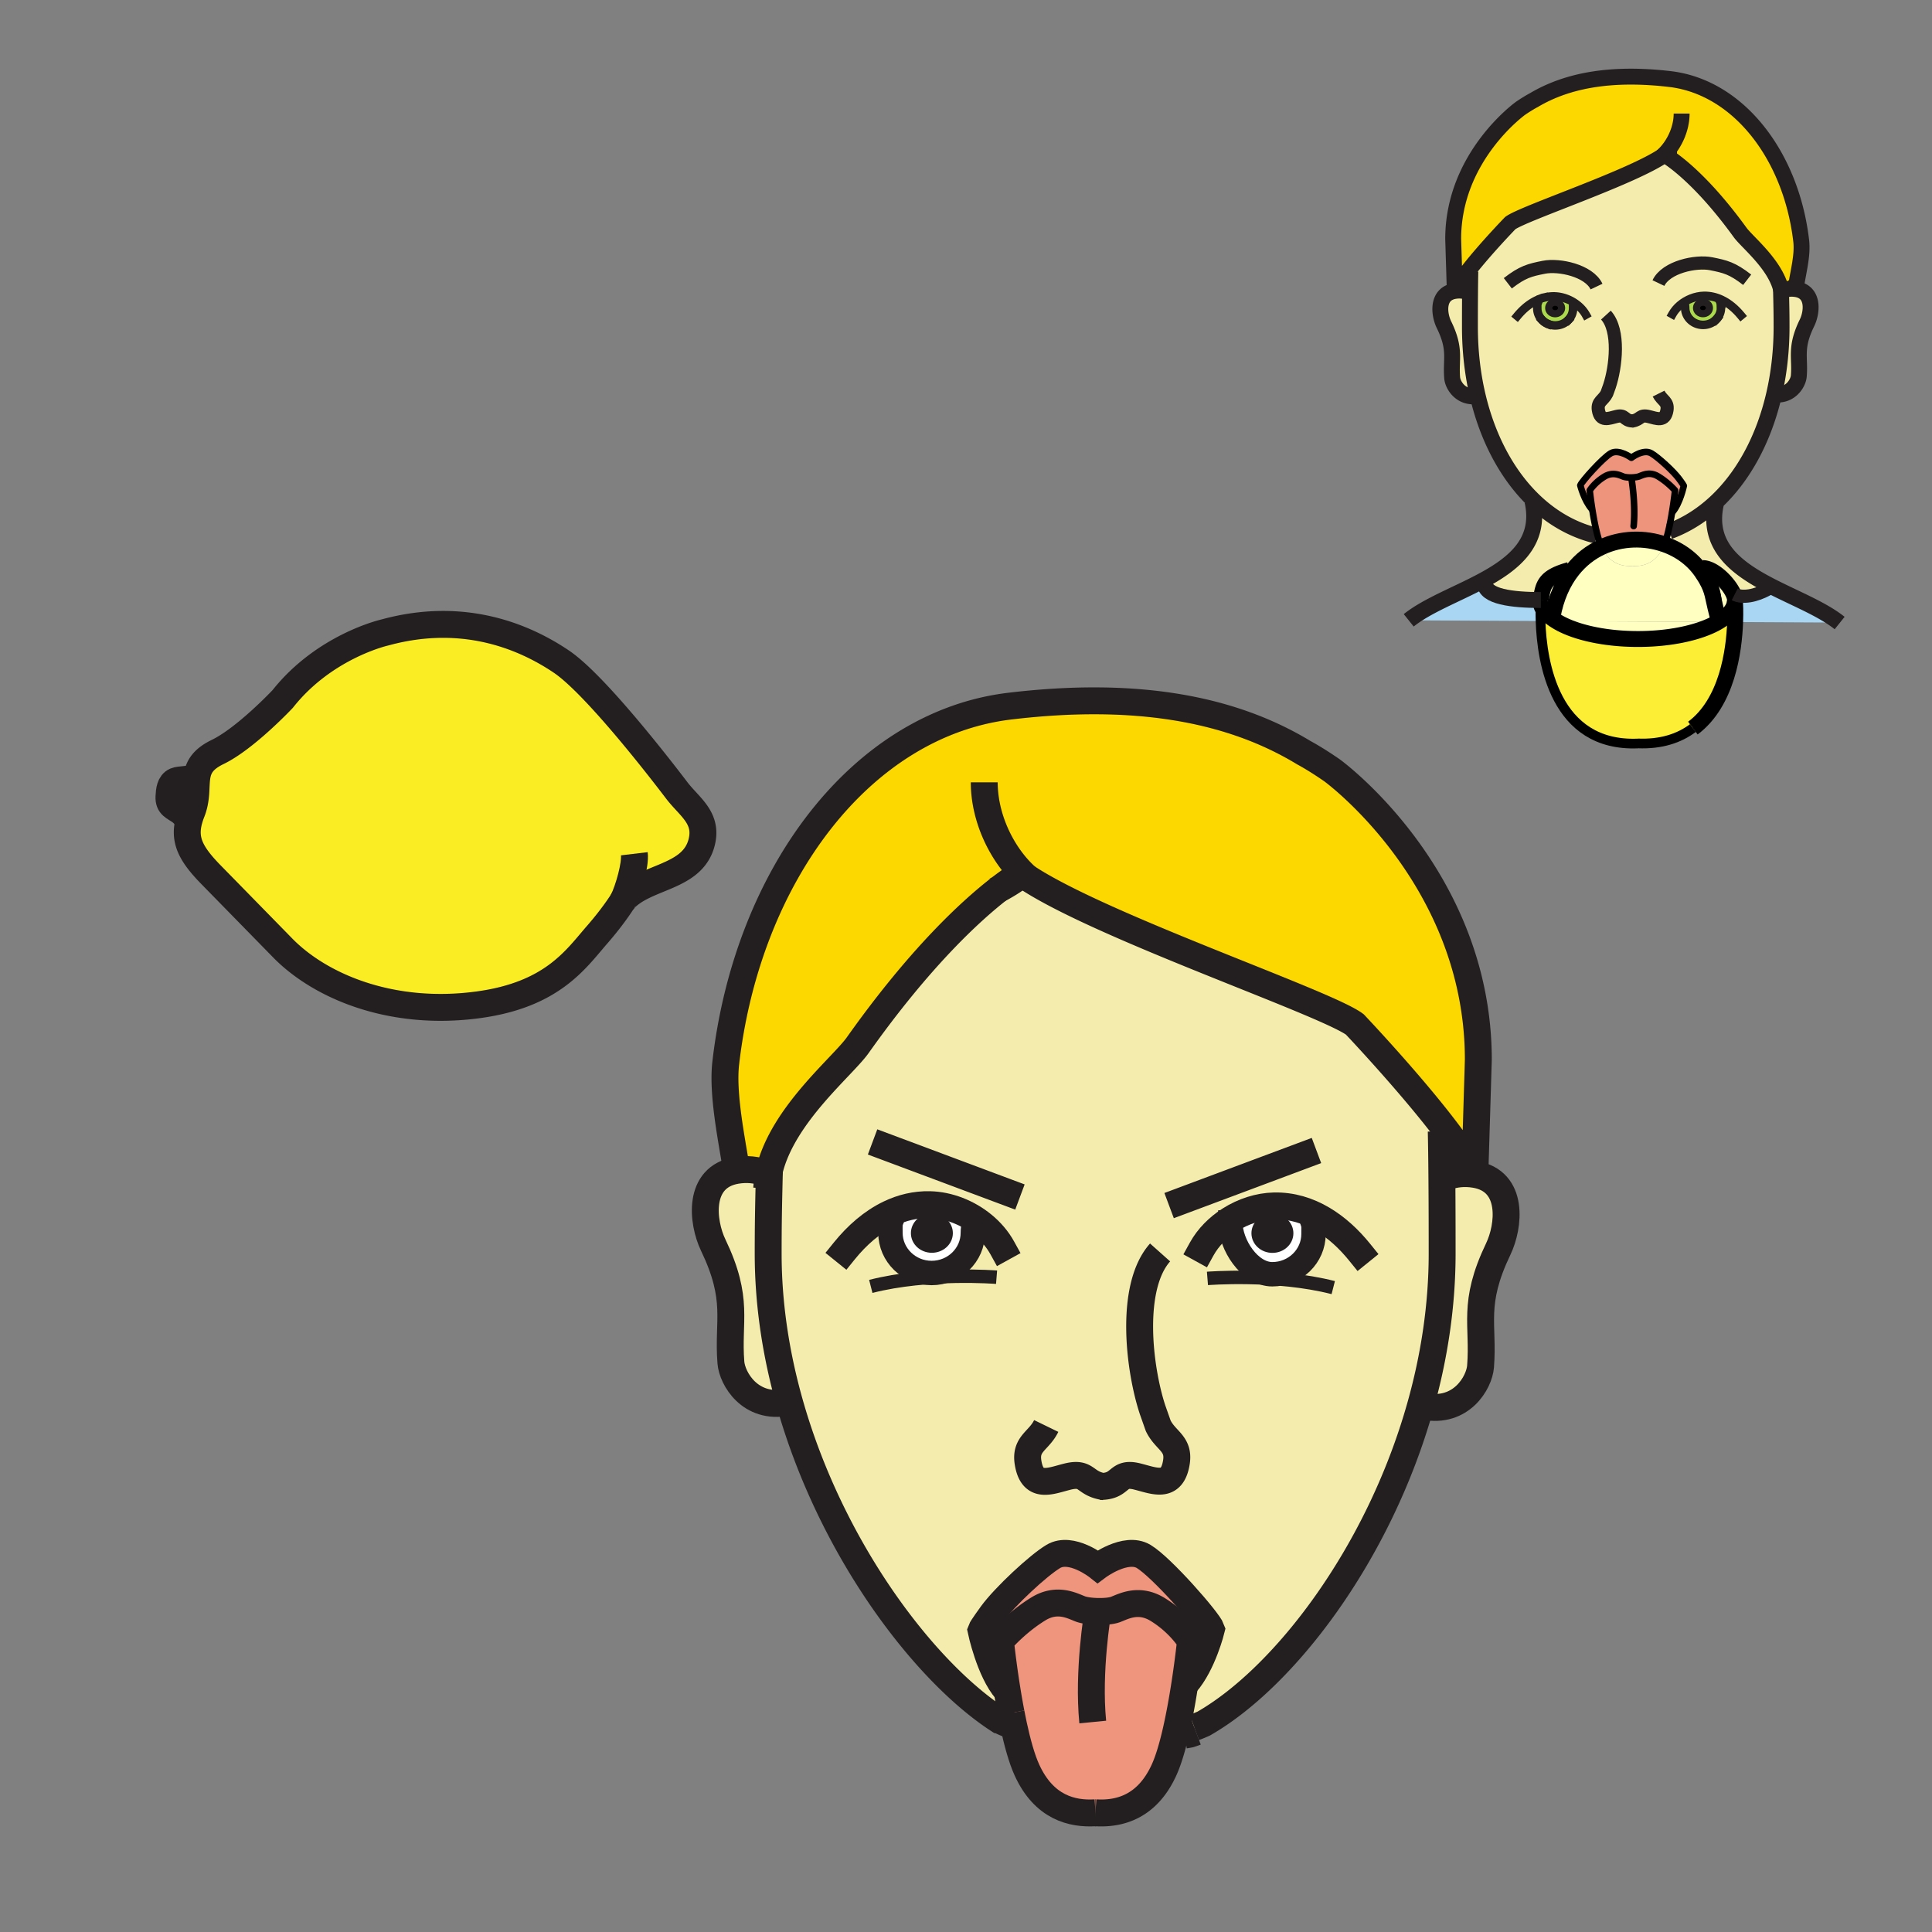 <?xml version="1.0"?><svg xmlns="http://www.w3.org/2000/svg" width="850.394" height="850.394" viewBox="0 0 850.394 850.394" overflow="visible"><rect x="0" y="0" width="850.394" height="850.394" fill="#808080" stroke="none"/><path d="M274.314 396.254c9.798-11.089 31.218-9.396 34.732-26.376 2.117-10.234-5.815-14.937-11.154-21.957-5.321-6.994-35.46-46.357-50.806-56.711-15.722-10.602-42.548-22.452-77.699-12.816 0 0-26.457 5.925-44.94 29.249 0 0-16.308 17.374-28.633 23.342-6.836 3.3-8.602 6.985-9.187 11.251-.594 4.386.067 9.396-2.234 15.219a32.659 32.659 0 0 0-1.23 3.694c-2.276 8.567.669 14.62 9.748 23.897 10.342 10.559 15.044 15.373 31.536 32.225 16.492 16.853 47.844 30.182 86.083 25 32.724-4.438 42.991-20.178 52.371-30.925 6.995-8.028 10.827-14.133 11.354-14.988 0-.008.008-.017.017-.025.025-.053.042-.079.042-.079z" fill="#fbed24"></path><path d="M338.424 516.261l-1.682-.008c-3.749-1.368-7.949-1.839-12.526-1.095-17.438 2.864-15.086 22.862-10.3 32.841 11.647 24.281 6.317 33.216 7.798 51.744.569 7.045 8.426 20.725 24.842 17.527l.879-.257c-5.857-20.879-9.313-42.86-9.313-65.21 0-12.329.15-20.965.519-35.543h-.217z" fill="#f4ecad" class="aac-skin-fill"></path><path d="M449.767 384.643c30.549 21.777 133.5 56.464 146.578 66.271 0 0 23.369 24.624 39.568 45.811 5.824 7.609 10.71 14.783 13.263 20.203l1.531-50.504c0-80.558-64.345-127.318-64.345-127.318-7.446-5.172-12.425-7.772-12.425-7.772-32.816-19.947-75.264-26.983-129.4-20.528-65.365 7.781-115.526 74.308-125.09 157.123-1.548 13.457 2.494 32.985 4.77 47.229 4.577-.744 8.777-.273 12.526 1.095l1.682.008c.075-.358.159-.709.243-1.068 5.991-24.675 32.197-45.699 38.916-55.19 27.445-38.714 49.827-59.123 61.993-68.596 6.393-4.976 9.966-6.926 9.966-6.926.073.051.148.102.224.162z" fill="#fdd700" class="aac-hair-fill"></path><path d="M391.497 534.199l.896 2.967c-.627 1.556-.452 2.787-.452 5.463 0 9.765 8.133 17.698 18.124 17.698 10.024 0 18.148-7.934 18.148-17.698 0-1.394.176-2.009.226-2.582l4.234-.82c-6.585-5.421-15.078-8.781-23.387-8.978-6.368-.145-12.325 1.334-17.789 3.95zm12.133 8.584c0-3.301 2.92-5.959 6.535-5.959 3.623 0 6.56 2.658 6.56 5.959 0 3.3-2.937 5.959-6.56 5.959-3.615 0-6.535-2.659-6.535-5.959z" fill="#fff"></path><path d="M410.165 536.824c-3.615 0-6.535 2.658-6.535 5.959 0 3.3 2.92 5.959 6.535 5.959 3.623 0 6.56-2.659 6.56-5.959 0-3.301-2.937-5.959-6.56-5.959z" fill="#231f20"></path><path d="M436.58 710.508s-4.426 6.07-4.777 7.096c0 0 3.731 17.947 11.195 26.471l.293-.051c-1.916-11.901-2.929-21.708-2.929-21.708s6.811-8.08 16.685-14.134c8.274-5.078 14.927-1.342 18.441 0 3.514 1.352 12.073 1.573 15.588.223 3.514-1.343 10.166-5.07 18.441 0 9.882 6.062 14.492 13.911 14.492 13.911s-.837 8.113-2.435 18.544l.46.077c7.463-8.524 11.195-23.786 11.195-23.786-1.322-3.805-21.956-27.368-29.854-32.07-7.907-4.711-20.198 4.48-20.198 4.48s-11.64-9.191-19.538-4.48c-6.618 3.932-21.403 17.706-27.059 25.427z" fill="#ef947d"></path><path d="M491.076 708.404c-3.515 1.351-12.074 1.129-15.588-.223-3.515-1.342-10.167-5.078-18.441 0-9.874 6.054-16.685 14.134-16.685 14.134s1.013 9.807 2.929 21.708a323.997 323.997 0 0 0 1.757 9.969c.343 1.778.703 3.549 1.079 5.31 1.641 7.602 3.606 14.792 5.874 19.768 7.53 16.527 19.881 19.494 30.181 18.845-.033 0-.075-.009-.108-.009h.226c-.042 0-.075.009-.117.009 10.292.649 22.658-2.326 30.189-18.845 1.982-4.352 3.74-10.396 5.237-16.92 1.615-7.037 2.945-14.638 3.967-21.29 1.598-10.431 2.435-18.544 2.435-18.544s-4.61-7.85-14.492-13.911c-8.277-5.071-14.929-1.343-18.443-.001z" fill="#ef947d"></path><path d="M410.064 560.327c-9.991 0-18.124-7.934-18.124-17.698 0-2.676-.176-3.907.452-5.463l-.896-2.967c5.464-2.616 11.421-4.096 17.789-3.95 8.309.196 16.802 3.557 23.387 8.978l-4.234.82c-.05.573-.226 1.188-.226 2.582.001 9.765-8.124 17.698-18.148 17.698zm131.308-23.418c5.856-3.719 12.709-5.951 19.42-6.104 7.781-.171 14.936 2.061 21.337 5.848l-4.293 1.488c.469 1.376.326 2.607.326 5.027 0 9.781-8.141 17.707-18.148 17.707-10.023 0-18.449-13.021-18.449-22.794l-.193-1.172zm-56.137 117.349c.21.042.427.076.645.11l-1.447-.094c.276 0 .544-.008.802-.016zm35.745 107.37c3.079-.539 1.456-.068 4.728-1.283a59.699 59.699 0 0 0 4.108-1.684c35.402-20.272 77.138-74.521 95.487-140.074 5.975-21.323 9.472-43.853 9.472-66.783 0-7.602-.009-20.914-.117-33.772-.059-7.199-.143-14.253-.276-20.084l1.531-1.223c-16.199-21.187-39.568-45.811-39.568-45.811-13.078-9.807-116.029-44.494-146.578-66.271-1.171 1.479-6.476 4.882-10.191 6.763-12.166 9.473-34.548 29.882-61.993 68.596-6.719 9.491-32.925 30.516-38.916 55.19l-.025 1.068c-.368 14.578-.519 23.214-.519 35.543 0 22.35 3.456 44.331 9.313 65.21 18.115 64.595 59.207 118.563 91.998 139.929a70.798 70.798 0 0 0 5.882 2.573l.812-.214a272.44 272.44 0 0 1-1.079-5.31 327.052 327.052 0 0 1-1.757-9.969l-.293.051c-7.464-8.523-11.195-26.471-11.195-26.471.352-1.025 4.777-7.096 4.777-7.096 5.656-7.721 20.441-21.495 27.06-25.428 7.898-4.711 19.538 4.48 19.538 4.48s12.291-9.191 20.198-4.48c7.898 4.702 28.532 28.266 29.854 32.07 0 0-3.732 15.262-11.195 23.786l-.46-.077c-1.021 6.652-2.352 14.253-3.967 21.29l3.364-.521h.007z" fill="#f4ecad" class="aac-skin-fill"></path><path d="M560.072 536.858c-3.623 0-6.552 2.667-6.552 5.968 0 3.291 2.929 5.959 6.552 5.959 3.615 0 6.543-2.668 6.543-5.959 0-3.301-2.927-5.968-6.543-5.968z" fill="#231f20"></path><path d="M560.792 530.805c-6.711.153-13.563 2.386-19.42 6.104l.192 1.172c0 9.772 8.426 22.794 18.449 22.794 10.008 0 18.148-7.926 18.148-17.707 0-2.42.143-3.651-.326-5.027l4.293-1.488c-6.4-3.788-13.555-6.019-21.336-5.848zm-7.271 12.021c0-3.301 2.929-5.968 6.552-5.968 3.615 0 6.543 2.667 6.543 5.968 0 3.291-2.928 5.959-6.543 5.959-3.624 0-6.552-2.668-6.552-5.959z" fill="#fff"></path><path d="M625.304 618.587l1.531.444c16.416 3.206 24.273-10.474 24.843-17.519 1.48-18.527-3.85-27.463 7.798-51.744 4.786-9.986 7.138-29.984-10.3-32.841-4.577-.752-8.777-.282-12.526 1.086l-1.991.018c.108 12.858.117 26.171.117 33.772-.001 22.931-3.498 45.461-9.472 66.784z" fill="#f4ecad" class="aac-skin-fill"></path><g fill="none" stroke="#231f20"><path d="M598.428 551.137c-4.652-5.755-10.124-10.833-16.299-14.484-6.401-3.787-13.556-6.019-21.337-5.848-6.711.153-13.563 2.386-19.42 6.104-5.171 3.283-9.581 7.703-12.442 12.885" stroke-width="11.841" stroke-linecap="square" stroke-miterlimit="10"></path><path d="M541.564 538.081c0 9.772 8.426 22.794 18.449 22.794 10.008 0 18.148-7.926 18.148-17.707 0-2.42.143-3.651-.326-5.027" stroke-width="10.745" stroke-linecap="square" stroke-miterlimit="10"></path><path d="M371.659 550.581c5.522-6.832 12.199-12.723 19.838-16.382 5.464-2.616 11.421-4.096 17.789-3.95 8.309.196 16.802 3.557 23.387 8.978 3.447 2.83 6.376 6.224 8.476 10.029" stroke-width="11.841" stroke-linecap="square" stroke-miterlimit="10"></path><path d="M428.438 540.047c-.05.573-.226 1.188-.226 2.582 0 9.765-8.125 17.698-18.148 17.698-9.991 0-18.124-7.934-18.124-17.698 0-2.676-.176-3.907.452-5.463" stroke-width="10.745" stroke-linecap="square" stroke-miterlimit="10"></path><path d="M553.521 542.826c0 3.291 2.929 5.959 6.552 5.959 3.615 0 6.543-2.668 6.543-5.959 0-3.301-2.928-5.968-6.543-5.968-3.624 0-6.552 2.667-6.552 5.968zM403.63 542.783c0 3.3 2.92 5.959 6.535 5.959 3.623 0 6.56-2.659 6.56-5.959 0-3.301-2.937-5.959-6.56-5.959-3.615 0-6.535 2.658-6.535 5.959z" stroke-width="5.373"></path><path d="M383.289 566.227c25.311-6.472 55.366-4.044 55.366-4.044M586.848 566.757c-25.311-6.472-55.374-4.044-55.374-4.044" stroke-width="5.921"></path><path stroke-width="11.841" d="M514.597 530.659l64.862-24.248M448.938 526.88l-64.862-24.247M636.649 518.014c3.749-1.368 7.949-1.838 12.526-1.086 17.438 2.856 15.086 22.854 10.3 32.841-11.647 24.281-6.317 33.217-7.798 51.744-.569 7.045-8.427 20.725-24.843 17.519M336.742 516.253c-3.749-1.368-7.949-1.839-12.526-1.095-17.438 2.864-15.086 22.862-10.3 32.841 11.647 24.281 6.317 33.216 7.798 51.744.569 7.045 8.426 20.725 24.842 17.527"></path><path d="M525.708 760.345a59.699 59.699 0 0 0 4.108-1.684c35.402-20.272 77.138-74.521 95.487-140.074 5.975-21.323 9.472-43.853 9.472-66.783 0-7.602-.009-20.914-.117-33.772-.059-7.199-.143-14.253-.276-20.084" stroke-width="11.841"></path><path d="M520.98 761.628c3.079-.539 1.456-.068 4.728-1.283" stroke-width="16.118"></path><path d="M338.717 513.269l-.05 1.924-.025 1.068c-.368 14.578-.519 23.214-.519 35.543 0 22.35 3.456 44.331 9.313 65.21 18.115 64.595 59.207 118.563 91.998 139.929a70.798 70.798 0 0 0 5.882 2.573M485.235 654.258c-8.124-1.539-6.677-6.456-15.379-4.301-7.521 1.863-15.487 5.694-17.361-6.311-1.289-8.259 4.785-9.345 8.016-15.979M485.235 654.258c-.259.008-.526.017-.803.017l1.447.094c-.217-.035-.434-.069-.644-.111zM510.63 551.281c-13.471 15.117-9.396 50.616-3.363 69.102l2.535 7.198c3.23 6.627 9.296 7.713 8.016 15.98-1.874 11.995-9.848 8.165-17.354 6.31-8.677-2.138-6.702 4.019-15.229 4.387" stroke-width="11.841"></path><path d="M324.216 515.158c-2.276-14.244-6.317-33.772-4.77-47.229 9.564-82.815 59.726-149.342 125.09-157.123 54.137-6.455 96.584.582 129.4 20.528 0 0 4.979 2.6 12.425 7.772 0 0 64.345 46.76 64.345 127.318l-1.531 50.504c-2.553-5.42-7.438-12.594-13.263-20.203-16.199-21.187-39.568-45.811-39.568-45.811-13.078-9.807-116.029-44.494-146.578-66.271-.075-.06-.15-.111-.226-.163 0 0-3.573 1.95-9.966 6.926-12.166 9.473-34.548 29.882-61.993 68.596-6.719 9.491-32.925 30.516-38.916 55.19-.084.359-.167.71-.243 1.068a41.414 41.414 0 0 0-.929 6.806" stroke-width="11.841"></path><path d="M436.137 392.731c.577.008 1.866-.521 3.438-1.325 3.716-1.881 9.021-5.284 10.191-6.763.109-.137.185-.248.218-.351-9.363-9.319-16.751-24.513-16.751-39.928M274.272 396.331a.793.793 0 0 1 .042-.077c9.798-11.089 31.218-9.396 34.732-26.376 2.117-10.234-5.815-14.937-11.154-21.957-5.321-6.994-35.46-46.357-50.806-56.711-15.722-10.602-42.548-22.452-77.699-12.816 0 0-26.457 5.925-44.94 29.249 0 0-16.308 17.374-28.633 23.342-6.836 3.3-8.602 6.985-9.187 11.251-.594 4.386.067 9.396-2.234 15.219a32.659 32.659 0 0 0-1.23 3.694c-2.276 8.567.669 14.62 9.748 23.897 10.342 10.559 15.044 15.373 31.536 32.225 16.492 16.853 47.844 30.182 86.083 25 32.724-4.438 42.991-20.178 52.371-30.925 6.995-8.028 10.827-14.133 11.354-14.988" stroke-width="11.841"></path><path d="M87.841 341.859c-.402.145-.812.265-1.213.376-3.799 1.043-7.756.804-9.354 1.522-2.46 1.094-2.761 4.146-2.896 6.891-.217 4.096 2.368 4.515 5.154 6.583 1.205.889 2.519 2.445 3.631 3.916.117.137.226.282.327.419M279.208 375.785c.578 4.839-2.577 15.732-4.937 20.546-.008.008-.017.017-.017.025-.167.333-.327.642-.485.915M442.998 744.074c-7.464-8.523-11.195-26.471-11.195-26.471.352-1.025 4.777-7.096 4.777-7.096 5.656-7.721 20.441-21.495 27.06-25.428 7.898-4.711 19.538 4.48 19.538 4.48s12.291-9.191 20.198-4.48c7.898 4.702 28.532 28.266 29.854 32.07 0 0-3.732 15.262-11.195 23.786" stroke-width="11.841"></path><path d="M482.182 797.914c10.292.649 22.658-2.326 30.189-18.845 1.982-4.352 3.74-10.396 5.237-16.92 1.615-7.037 2.945-14.638 3.967-21.29 1.598-10.431 2.435-18.544 2.435-18.544s-4.61-7.85-14.492-13.911c-8.275-5.07-14.928-1.343-18.441 0-3.515 1.351-12.074 1.129-15.588-.223-3.515-1.342-10.167-5.078-18.441 0-9.874 6.054-16.685 14.134-16.685 14.134s1.013 9.807 2.929 21.708a323.997 323.997 0 0 0 1.757 9.969" stroke-width="11.841"></path><path d="M482.182 797.914c.042 0 .075-.009.117-.009h-.226c.033 0 .075.009.109.009z" stroke-width="11.841"></path><path d="M445.048 753.992c.343 1.778.703 3.549 1.079 5.31 1.641 7.602 3.606 14.792 5.874 19.768 7.53 16.527 19.881 19.494 30.181 18.845M483.178 709.755s-4.394 25.804-2.192 48.222" stroke-width="11.841"></path></g><path fill="none" d="M0 0h850.394v850.394H0z"></path><g><path d="M790.604 127.26c8.065 1.294 6.978 10.347 4.762 14.857-5.386 10.992-2.922 15.039-3.604 23.422-.256 3.097-3.695 9.033-10.868 8.028 2.138-9.272 3.282-19.248 3.282-29.723 0-5.581-.07-9.492-.243-16.081v-.004h.103l.777-.004a11.293 11.293 0 0 1 3.82-.657c.64.001 1.298.055 1.971.162z" fill="#f4ecad" class="aac-skin-fill"></path><path d="M807.367 274.022l-43.625-.228c.174-4.742-.004-8.197-.078-9.326v-.004c.004-.12.008-.24.008-.36 0-.083-.004-.161-.008-.248a6.433 6.433 0 0 0-.442-2.112l.326-.12c3.308 1.654 9.095.827 14.882-2.48l.476-1.493c10.165 5.296 21.394 9.707 29.173 15.325l-.712 1.046z" fill="#a9d7f3"></path><path d="M763.672 264.105c0-.083 0-.165-.008-.248.004.087.008.165.008.248z" fill="#f4ecad" class="aac-skin-fill"></path><path d="M756.28 273.753c4.506-2.654 7.201-5.845 7.384-9.285.074 1.129.252 4.584.078 9.326l-7.462-.041z" fill="#fff"></path><path d="M761.956 259.492c.555.731.98 1.484 1.266 2.253.269.69.417 1.397.442 2.112-.079-1.215-.712-2.757-1.708-4.365z" fill="#9e5b16"></path><path d="M757.454 133.643zM756.735 138.749z" fill="#abda4d"></path><path d="M754.929 273.745l1.352.008c-.524.31-1.074.612-1.646.906l-.004-.004c.107-.302.207-.604.298-.91z" fill="#9e5b16"></path><path d="M763.672 264.105c0 .12-.004.24-.008.36v.004c-.183 3.439-2.878 6.631-7.384 9.285l-1.352-.008c.376-1.228.624-2.48.769-3.741.732-6.35-1.24-12.869-3.865-17.528 4.522 1.968 8.132 4.361 10.124 7.015.996 1.608 1.629 3.15 1.708 4.365.008.083.008.165.008.248z" fill="#ffffc2"></path><path d="M755.945 139.989z" fill="#abda4d"></path><path d="M755.697 270.004a20.919 20.919 0 0 1-.769 3.741l-69.93-.364c-.004 0-.004 0-.004-.004a22.078 22.078 0 0 1-2.456-1.745l.81-.087c1.542-8.561 4.668-15.366 8.785-20.574 3.638-4.597 8.045-7.95 12.819-10.157.004.004.004.013.008.017 3.386 7.263 8.934 8.57 13.56 8.28 4.626.29 10.174-1.017 13.56-8.28.178-.384.355-.802.524-1.244 6.982 2.435 13.097 6.937 17.007 13.154.442.703.947 1.418 1.394 2.216 3.08 5.469 2.683 7.279 4.692 15.047z" fill="#ffffc2"></path><path d="M754.631 274.655l.004.004c-7.821 4.018-20.008 6.606-33.691 6.606-7.229 0-14.038-.72-20.008-1.997-6.275-1.335-11.624-3.282-15.552-5.651a16.257 16.257 0 0 1-.385-.236l69.93.364c-.091.306-.191.608-.298.91z" fill="#ffffc2"></path><path d="M755.268 221.856c-4.01 18.292 8.665 28.003 23.638 35.795l-.476 1.493c-5.787 3.307-11.574 4.134-14.882 2.48l-.326.12c-.285-.769-.711-1.521-1.266-2.253-1.992-2.654-5.602-5.047-10.124-7.015 2.625 4.659 4.598 11.178 3.865 17.528-2.009-7.768-1.612-9.579-4.691-15.048-.446-.798-.951-1.513-1.394-2.216-3.91-6.217-10.024-10.719-17.007-13.154.637-1.646 1.216-3.654 1.729-5.8l.417.103c7.329-2.704 14.093-6.94 20.107-12.472l.41.439z" fill="#f4ecad" class="aac-skin-fill"></path><path d="M746.748 135.553c0 1.401 1.272 2.534 2.844 2.534s2.844-1.133 2.844-2.534c0-1.397-1.272-2.534-2.844-2.534s-2.844 1.137-2.844 2.534zm10.752-1.596c.037.401.013.856.013 1.53a7.244 7.244 0 0 1-1.141 3.899 6.47 6.47 0 0 1-.426.604 9.17 9.17 0 0 1-.739.818 8.056 8.056 0 0 1-5.568 2.203c-4.357 0-7.884-3.369-7.884-7.523 0-.591-.078-.848-.095-1.096l-2.241-.021c2.91-2.493 6.784-4.055 10.554-4.142 2.766-.058 5.35.566 7.727 1.683l-.393 1.256c.066.161.116.314.148.471.005 0 .005 0 0 .004.021.099.037.207.045.314z" fill="#abda4d"></path><ellipse cx="749.592" cy="135.553" rx="2.844" ry="2.534"></ellipse><path d="M741.146 213.816s-1.675 7.888-5.027 11.633l-.136-.021c.863-5.233 1.318-9.541 1.318-9.541s-3.055-3.551-7.495-6.213c-3.712-2.228-6.701-.591-8.275 0-1.584.595-5.424.69-7.003.099-1.579-.591-4.568-2.228-8.285 0-4.431 2.667-6.506 6.114-6.506 6.114s.38 3.567 1.095 8.152l-.206.033c-3.353-3.745-5.027-10.455-5.027-10.455.592-1.674 9.859-12.025 13.406-14.093 3.551-2.075 9.07 1.968 9.07 1.968s5.229-4.043 8.776-1.968c2.972 1.728 9.606 7.776 12.149 11.174.001.001 1.989 2.667 2.146 3.118z" fill="#ee947d"></path><path d="M733.396 68.567c-.488-.306-.74-.438-.74-.438-.033.021-.058.041-.091.062-14.109 9.855-61.736 25.556-67.792 29.996 0 0-10.811 11.145-18.297 20.731-2.688 3.448-4.948 6.689-6.135 9.144l-.703-22.856c0-36.453 29.748-57.61 29.748-57.61 3.447-2.34 5.746-3.518 5.746-3.518 15.18-9.024 34.804-12.208 59.834-9.293 30.224 3.526 53.419 33.633 57.842 71.104.72 6.093-1.009 12.534-2.063 18.979l-2.112 2.232c-1.364 0-2.638.235-3.82.657l-.777.004a19.197 19.197 0 0 0-.115-.5c-2.782-11.162-14.887-20.666-17.995-24.957-16.743-23.125-29.418-31.819-32.53-33.737z" fill="#fdd700" class="aac-hair-fill"></path><path d="M732.605 239.587c-.169.442-.347.86-.524 1.244-3.386 7.263-8.934 8.57-13.56 8.28.017-.004.033-.004.05-.004h-.1c.017 0 .033 0 .05.004-4.626.29-10.174-1.017-13.56-8.28-.004-.004-.004-.012-.008-.017 8.839-4.092 18.926-4.274 27.652-1.227z" fill="#ffffc2"></path><path d="M700.936 279.268c5.97 1.277 12.778 1.997 20.008 1.997 13.684 0 25.87-2.588 33.691-6.606a32.509 32.509 0 0 0 1.646-.906l7.462.042c-.472 12.927-3.567 35.444-18.603 46.684-5.994 4.481-13.886 7.172-24.266 6.747l.107.033c-36.742 1.509-42.315-36.019-42.89-53.915l6.903.033s0 .004.004.004c.124.079.253.157.385.236 3.929 2.369 9.277 4.316 15.553 5.651z" fill="#fbee34"></path><path d="M673.949 133.556l2.725.563c-.05.417-.017.889-.017 1.6 0 1.951.777 3.725 2.051 5.06a7.828 7.828 0 0 0 2.766 1.873 8.17 8.17 0 0 0 3.063.591c2.312 0 4.391-.951 5.829-2.464 1.273-1.335 2.046-3.109 2.046-5.06l1.521-1.765c-2.799-2.112-6.304-3.415-9.731-3.493a16.764 16.764 0 0 0-3.671.331 16.276 16.276 0 0 0-1.898.501c-.413.132-.822.281-1.224.446a20.21 20.21 0 0 0-3.46 1.817zm83.505.083a2.606 2.606 0 0 0-.148-.471l.393-1.256c-2.377-1.116-4.961-1.741-7.727-1.683-3.77.087-7.644 1.649-10.554 4.142l2.241.021c.017.248.095.504.095 1.096 0 4.154 3.526 7.523 7.884 7.523 2.17 0 4.142-.843 5.568-2.203.265-.256.513-.529.739-.818.153-.194.298-.397.426-.604a7.24 7.24 0 0 0 1.141-3.899c0-.674.024-1.128-.013-1.53a1.949 1.949 0 0 0-.046-.314c.006-.004.006-.004.001-.004zm-38.862 51.653c-.096.017-.182.029-.281.045l.67-.041c-.128 0-.257 0-.372-.004h-.017zm13.972-117.101c.157.141.45.265.831.376 3.112 1.918 15.787 10.612 32.529 33.737 3.108 4.291 15.213 13.795 17.995 24.957l.013.5v.004c.173 6.589.243 10.5.243 16.081 0 10.475-1.145 20.45-3.282 29.723-4.589 19.917-13.758 36.573-26.035 47.85-6.015 5.531-12.778 9.768-20.107 12.472l-.417-.103c.31-1.29.599-2.633.863-3.977.294-1.484.555-2.968.786-4.382l.136.021c3.353-3.745 5.027-11.633 5.027-11.633-.157-.451-2.146-3.117-2.146-3.117-2.543-3.398-9.178-9.446-12.149-11.174-3.547-2.075-8.776 1.968-8.776 1.968s-5.52-4.043-9.07-1.968c-3.547 2.067-12.814 12.418-13.406 14.093 0 0 1.675 6.709 5.027 10.455l.206-.033c.575 3.679 1.373 8.007 2.369 11.678l-.372.104c-10.476-2.472-19.967-7.962-28.028-15.829v-.004a80.817 80.817 0 0 1-1.058-1.054c-10.844-11.038-18.983-26.453-23.291-44.634-2.244-9.479-3.447-19.706-3.447-30.454 0-3.439.004-9.471.054-15.288.004-.814.013-1.625.021-2.422.024-2.195.058-4.303.095-6.164l.013-.5-.711-.554c7.486-9.586 18.297-20.731 18.297-20.731 6.054-4.442 53.681-20.143 67.79-29.998z" fill="#f4ecad" class="aac-skin-fill"></path><path d="M718.571 249.107c-.017 0-.033 0-.05.004-.017-.004-.033-.004-.05-.004h.1z" fill="#9e5b16"></path><path d="M714.528 209.773c1.579.591 5.419.496 7.003-.099 1.574-.591 4.563-2.228 8.275 0 4.44 2.662 7.495 6.213 7.495 6.213s-.455 4.308-1.318 9.541a133.044 133.044 0 0 1-.786 4.382 101.388 101.388 0 0 1-.863 3.977c-.513 2.146-1.092 4.154-1.729 5.8-8.727-3.047-18.813-2.865-27.651 1.228-.641-1.38-1.228-3.146-1.753-5.097-.996-3.671-1.794-7.999-2.369-11.678-.715-4.584-1.095-8.152-1.095-8.152s2.075-3.448 6.506-6.114c3.717-2.229 6.706-.592 8.285-.001z" fill="#ee947d"></path><path d="M684.995 273.377c0 .004 0 .004.004.004-.004 0-.004-.004-.004-.004z" fill="#ffffc2"></path><path d="M684.995 273.377l-6.903-.033c-.128-3.993-.009-7.007.07-8.396.037 2.369 1.732 4.646 4.324 6.689.637.504 1.335.992 2.071 1.463.145.095.29.187.438.277z" fill="#fff"></path><path d="M687.352 135.574c0 1.397-1.273 2.53-2.84 2.53-1.575 0-2.84-1.133-2.84-2.53 0-1.401 1.265-2.542 2.84-2.542 1.566-.001 2.84 1.14 2.84 2.542z"></path><path d="M684.536 143.242a8.174 8.174 0 0 1-3.063-.591 8.247 8.247 0 0 0 3.063.587c2.312 0 4.391-.951 5.829-2.459-1.438 1.512-3.517 2.463-5.829 2.463z" fill="#abda4d"></path><path d="M683.35 271.546l-.81.087c-2.77-2.273-4.324-4.828-4.324-7.528 1-6.614 1.435-10.12 12.575-13.229l1.344.095c-4.117 5.209-7.243 12.014-8.785 20.575z" fill="#ffffc2"></path><path d="M684.558 273.101a25.325 25.325 0 0 1-2.071-1.463l.054-.004c.61.503 1.284.991 2.017 1.467zM678.216 264.105c0 2.7 1.555 5.254 4.324 7.528l-.054.004c-2.592-2.042-4.287-4.32-4.324-6.689.021-.409.041-.678.05-.785.004-.037.004-.058.004-.058z" fill="#fff"></path><path d="M680.53 130.791zM678.708 140.778a7.948 7.948 0 0 0 2.766 1.873 7.828 7.828 0 0 1-2.766-1.873z" fill="#abda4d"></path><path d="M678.162 264.948c-.009-.26.008-.521.05-.785a26.44 26.44 0 0 0-.05.785z" fill="#a9d7f3"></path><path d="M678.216 264.105s0 .021-.004.058a4.087 4.087 0 0 0-.05.785c-.079 1.389-.198 4.403-.07 8.396l-58.023-.306c8.02-6.42 20.652-11.178 31.814-17.098l1.703.724c0 5.94 11.931 7.441 24.63 7.441z" fill="#a9d7f3"></path><path d="M678.633 131.291zM684.512 138.104c1.566 0 2.84-1.133 2.84-2.53 0-1.401-1.273-2.542-2.84-2.542-1.575 0-2.84 1.141-2.84 2.542 0 1.397 1.265 2.53 2.84 2.53zm-10.563-4.548a20.363 20.363 0 0 1 3.46-1.819c.401-.166.811-.314 1.224-.446a16.276 16.276 0 0 1 1.898-.501c1.183-.24 2.41-.355 3.671-.331 3.428.079 6.933 1.381 9.731 3.493l-1.521 1.765c0 1.951-.772 3.725-2.046 5.06-1.438 1.509-3.518 2.459-5.829 2.459a8.251 8.251 0 0 1-3.063-.587 7.935 7.935 0 0 1-2.766-1.873c-1.273-1.335-2.051-3.109-2.051-5.06 0-.711-.033-1.182.017-1.6l-2.725-.56z" fill="#abda4d"></path><path d="M674.801 219.988v.004a65.961 65.961 0 0 1-1.058-1.058c.351.356.702.707 1.058 1.054z" fill="#ffffc2"></path><path d="M674.801 219.992c8.062 7.867 17.553 13.356 28.028 15.829l.372-.104c.525 1.952 1.112 3.717 1.753 5.097-4.774 2.208-9.182 5.56-12.819 10.157l-1.344-.095c-11.141 3.109-11.575 6.614-12.575 13.229-12.699 0-24.63-1.5-24.63-7.441l-1.703-.724c14.543-7.709 26.581-17.391 22.662-35.283l.256-.665z" fill="#f4ecad" class="aac-skin-fill"></path><path d="M647.174 119.972z" fill="#ffffc2"></path><path d="M650.452 174.3c-7.44 1.29-11.004-4.808-11.261-7.966-.69-8.388 1.777-12.427-3.608-23.415-2.216-4.514-3.304-13.567 4.758-14.857 2.121-.343 4.063-.128 5.796.492l.922.004a1847.04 1847.04 0 0 0-.054 15.288c0 10.748 1.203 20.975 3.447 30.454z" fill="#f4ecad" class="aac-skin-fill"></path><g fill="none"><path d="M647.079 126.136c.024-2.195.058-4.303.095-6.164" stroke="#231f20" stroke-width="5.787"></path><path d="M678.708 140.778a7.948 7.948 0 0 0 2.766 1.873 8.247 8.247 0 0 0 3.063.587c2.312 0 4.391-.951 5.829-2.459" stroke="#231f20" stroke-width="3.745" stroke-linecap="square" stroke-miterlimit="10"></path><path d="M784.035 127.76a19.197 19.197 0 0 0-.115-.5c-2.782-11.162-14.887-20.666-17.995-24.957-16.742-23.125-29.417-31.818-32.529-33.737-.488-.306-.74-.438-.74-.438-.033.021-.058.041-.091.062-14.109 9.855-61.736 25.556-67.792 29.996 0 0-10.811 11.145-18.297 20.731-2.688 3.448-4.948 6.689-6.135 9.144l-.703-22.856c0-36.453 29.748-57.61 29.748-57.61 3.447-2.34 5.746-3.518 5.746-3.518 15.18-9.024 34.804-12.208 59.834-9.293 30.224 3.526 53.419 33.633 57.842 71.104.72 6.093-1.009 12.534-2.063 18.979l-2.112 2.232" stroke="#231f20" stroke-width="7"></path><path d="M755.945 139.989a9.17 9.17 0 0 1-.739.818M757.454 133.643c.021.099.038.207.046.314M680.53 130.791c1.183-.24 2.41-.355 3.671-.331 3.428.079 6.933 1.381 9.731 3.493 1.679 1.261 3.104 2.823 4.097 4.58M678.633 131.291c.414-.137.831-.256 1.257-.36M667.856 139.1c1.773-2.133 3.812-4.059 6.093-5.543a20.363 20.363 0 0 1 3.46-1.819M681.474 142.651a7.828 7.828 0 0 1-2.766-1.873c-1.273-1.335-2.051-3.109-2.051-5.06 0-.711-.033-1.182.017-1.6.029-.182.058-.36.124-.534M692.411 135.718c0 1.951-.772 3.725-2.046 5.06" stroke="#231f20" stroke-width="3.745" stroke-linecap="square" stroke-miterlimit="10"></path><path d="M766.313 138.864c-2.397-2.898-5.304-5.403-8.615-6.953-2.377-1.116-4.961-1.741-7.727-1.683-3.77.087-7.644 1.649-10.554 4.142-1.327 1.133-2.451 2.468-3.278 3.931" stroke="#231f20" stroke-width="3.745" stroke-linecap="square" stroke-miterlimit="10"></path><path d="M741.659 134.391c.017.248.095.504.095 1.096 0 4.154 3.526 7.523 7.884 7.523 2.17 0 4.142-.843 5.568-2.203.265-.256.513-.529.739-.818.153-.194.298-.397.426-.604a7.24 7.24 0 0 0 1.141-3.899c0-.674.024-1.128-.013-1.53a1.949 1.949 0 0 0-.046-.314c.005-.004.005-.004 0-.004a2.034 2.034 0 0 0-.145-.471" stroke="#231f20" stroke-width="3.745" stroke-linecap="square" stroke-miterlimit="10"></path><path d="M646.137 128.554c-1.732-.62-3.675-.835-5.796-.492-8.062 1.29-6.974 10.343-4.758 14.857 5.386 10.988 2.918 15.027 3.608 23.415.257 3.158 3.82 9.256 11.261 7.966.07-.008.145-.021.224-.037M784.813 127.756a11.293 11.293 0 0 1 3.82-.657c.641 0 1.298.054 1.972.161 8.065 1.294 6.978 10.347 4.762 14.857-5.386 10.992-2.922 15.039-3.604 23.422-.256 3.097-3.695 9.033-10.868 8.028a9.666 9.666 0 0 1-.624-.099" stroke="#231f20" stroke-width="7"></path><path d="M702.829 235.821c-10.476-2.472-19.967-7.962-28.028-15.829a65.961 65.961 0 0 1-1.058-1.058c-10.844-11.038-18.983-26.453-23.291-44.634-2.244-9.479-3.447-19.706-3.447-30.454 0-3.439.004-9.471.054-15.288.004-.814.013-1.625.021-2.422.024-2.195.054-4.303.095-6.164l.013-.5M783.895 126.409l.025.852.013.5v.004c.173 6.589.243 10.5.243 16.081 0 10.475-1.145 20.45-3.282 29.723-4.589 19.917-13.758 36.573-26.035 47.85-6.015 5.531-12.778 9.768-20.107 12.472" stroke="#231f20" stroke-width="7"></path><path d="M718.608 185.292c3.758-.699 3.084-2.922 7.114-1.943 3.473.839 7.156 2.567 8.023-2.861.596-3.737-2.215-4.233-3.708-7.234M718.608 185.292c.115.004.244.004.372.004l-.67.041.281-.045" stroke="#231f20" stroke-width="5.787"></path><path d="M706.863 138.695c6.234 6.837 4.345 22.902 1.559 31.265l-1.174 3.262c-1.492 2.997-4.299 3.489-3.708 7.226.868 5.428 4.556 3.691 8.024 2.856 4.005-.967 3.108 1.815 7.027 1.988h.017" stroke="#231f20" stroke-width="5.787"></path><path d="M687.352 135.574c0 1.397-1.273 2.53-2.84 2.53-1.575 0-2.84-1.133-2.84-2.53 0-1.401 1.265-2.542 2.84-2.542 1.566-.001 2.84 1.14 2.84 2.542z" stroke="#231f20" stroke-width="3.143"></path><ellipse cx="749.592" cy="135.553" rx="2.844" ry="2.534" stroke="#231f20" stroke-width="3.143"></ellipse><path d="M702.734 126.144c-3.361-7.082-16.512-9.839-23.171-8.507-6.255 1.244-9.359 1.997-15.883 7.056M729.984 124.598c3.365-7.085 16.516-9.847 23.171-8.512 6.267 1.244 9.367 1.992 15.887 7.057" stroke="#231f20" stroke-width="5.787"></path><path d="M738.161 69.183c-.706.004-3.336-.199-4.766-.616-.381-.111-.674-.235-.831-.376a.37.37 0 0 1-.112-.149c4.329-4.217 7.739-11.091 7.739-18.065M674.545 220.658c3.919 17.892-8.119 27.573-22.662 35.283-11.162 5.92-23.795 10.678-31.814 17.098M755.268 221.856c-4.01 18.292 8.665 28.003 23.638 35.795 10.165 5.296 21.394 9.707 29.173 15.325.57.409 1.129.835 1.662 1.261" stroke="#231f20" stroke-width="7"></path><path d="M736.119 225.449c3.353-3.745 5.027-11.633 5.027-11.633-.157-.451-2.146-3.117-2.146-3.117-2.543-3.398-9.178-9.446-12.149-11.174-3.547-2.075-8.776 1.968-8.776 1.968s-5.52-4.043-9.07-1.968c-3.547 2.067-12.814 12.418-13.406 14.093 0 0 1.675 6.709 5.027 10.455" stroke="#000" stroke-width="2.894" stroke-linecap="round" stroke-linejoin="round"></path><path d="M704.954 240.814c-.641-1.38-1.228-3.146-1.753-5.097-.996-3.671-1.794-7.999-2.369-11.678-.715-4.584-1.095-8.152-1.095-8.152s2.075-3.448 6.506-6.114c3.717-2.228 6.706-.591 8.285 0 1.579.591 5.419.496 7.003-.099 1.574-.591 4.563-2.228 8.275 0 4.44 2.662 7.495 6.213 7.495 6.213s-.455 4.308-1.318 9.541a133.044 133.044 0 0 1-.786 4.382M735.197 229.81a101.388 101.388 0 0 1-.863 3.977c-.513 2.146-1.092 4.154-1.729 5.8M718.075 210.364s1.972 11.339.987 21.199" stroke="#000" stroke-width="2.894" stroke-linecap="round" stroke-linejoin="round"></path><path d="M678.216 264.105c0 2.7 1.555 5.254 4.324 7.528a21.99 21.99 0 0 0 2.018 1.468" stroke="#000" stroke-width="5.787"></path><path d="M754.635 274.659l-.004-.004a20.919 20.919 0 0 0 1.067-4.651c.732-6.35-1.24-12.869-3.865-17.528 4.522 1.968 8.132 4.361 10.124 7.015.555.731.98 1.484 1.266 2.253.269.69.417 1.397.442 2.112.008.083.008.166.008.248" stroke="#000" stroke-width="4.268"></path><path d="M678.216 264.105c1-6.614 1.435-10.12 12.575-13.229M763.664 264.469c-.183 3.439-2.878 6.631-7.384 9.285-.524.31-1.074.612-1.646.906-7.821 4.018-20.008 6.606-33.691 6.606-7.229 0-14.038-.72-20.008-1.997-6.275-1.335-11.624-3.282-15.552-5.651a16.257 16.257 0 0 1-.385-.236c-.004 0-.004 0-.004-.004a17.963 17.963 0 0 1-.438-.277 25.325 25.325 0 0 1-2.071-1.463c-2.592-2.042-4.287-4.32-4.324-6.689-.009-.26.008-.521.05-.785M749.492 250.05c4.176 0 9.711 4.981 12.464 9.442.996 1.608 1.629 3.15 1.708 4.365.004.087.008.166.008.248 0 .12-.004.24-.008.36M678.212 264.163c.004-.037.004-.058.004-.058" stroke="#000" stroke-width="7"></path><path d="M678.162 264.948c.021-.409.041-.678.05-.785" stroke="#000" stroke-width="5.787"></path><path d="M745.14 320.479c-5.994 4.481-13.886 7.172-24.266 6.747l.107.033c-36.742 1.509-42.315-36.019-42.89-53.915-.128-3.993-.009-7.007.07-8.396" stroke="#000" stroke-width="4.268"></path><path d="M763.635 264.072s.013.137.029.393v.004c.074 1.129.252 4.584.078 9.326-.472 12.927-3.567 35.444-18.603 46.684M683.35 271.546c1.542-8.561 4.668-15.366 8.785-20.574 3.638-4.597 8.045-7.95 12.819-10.157 8.838-4.092 18.925-4.274 27.651-1.228 6.982 2.435 13.097 6.937 17.007 13.154.442.703.947 1.418 1.394 2.216 3.079 5.469 2.683 7.28 4.691 15.048.124.488.261 1 .409 1.542" stroke="#000" stroke-width="7"></path><path d="M653.586 256.664c0 5.94 11.931 7.441 24.63 7.441" stroke="#231f20" stroke-width="7"></path><path d="M763.548 261.625c3.308 1.654 9.095.827 14.882-2.48" stroke="#231f20" stroke-width="5.787"></path></g></g></svg>
